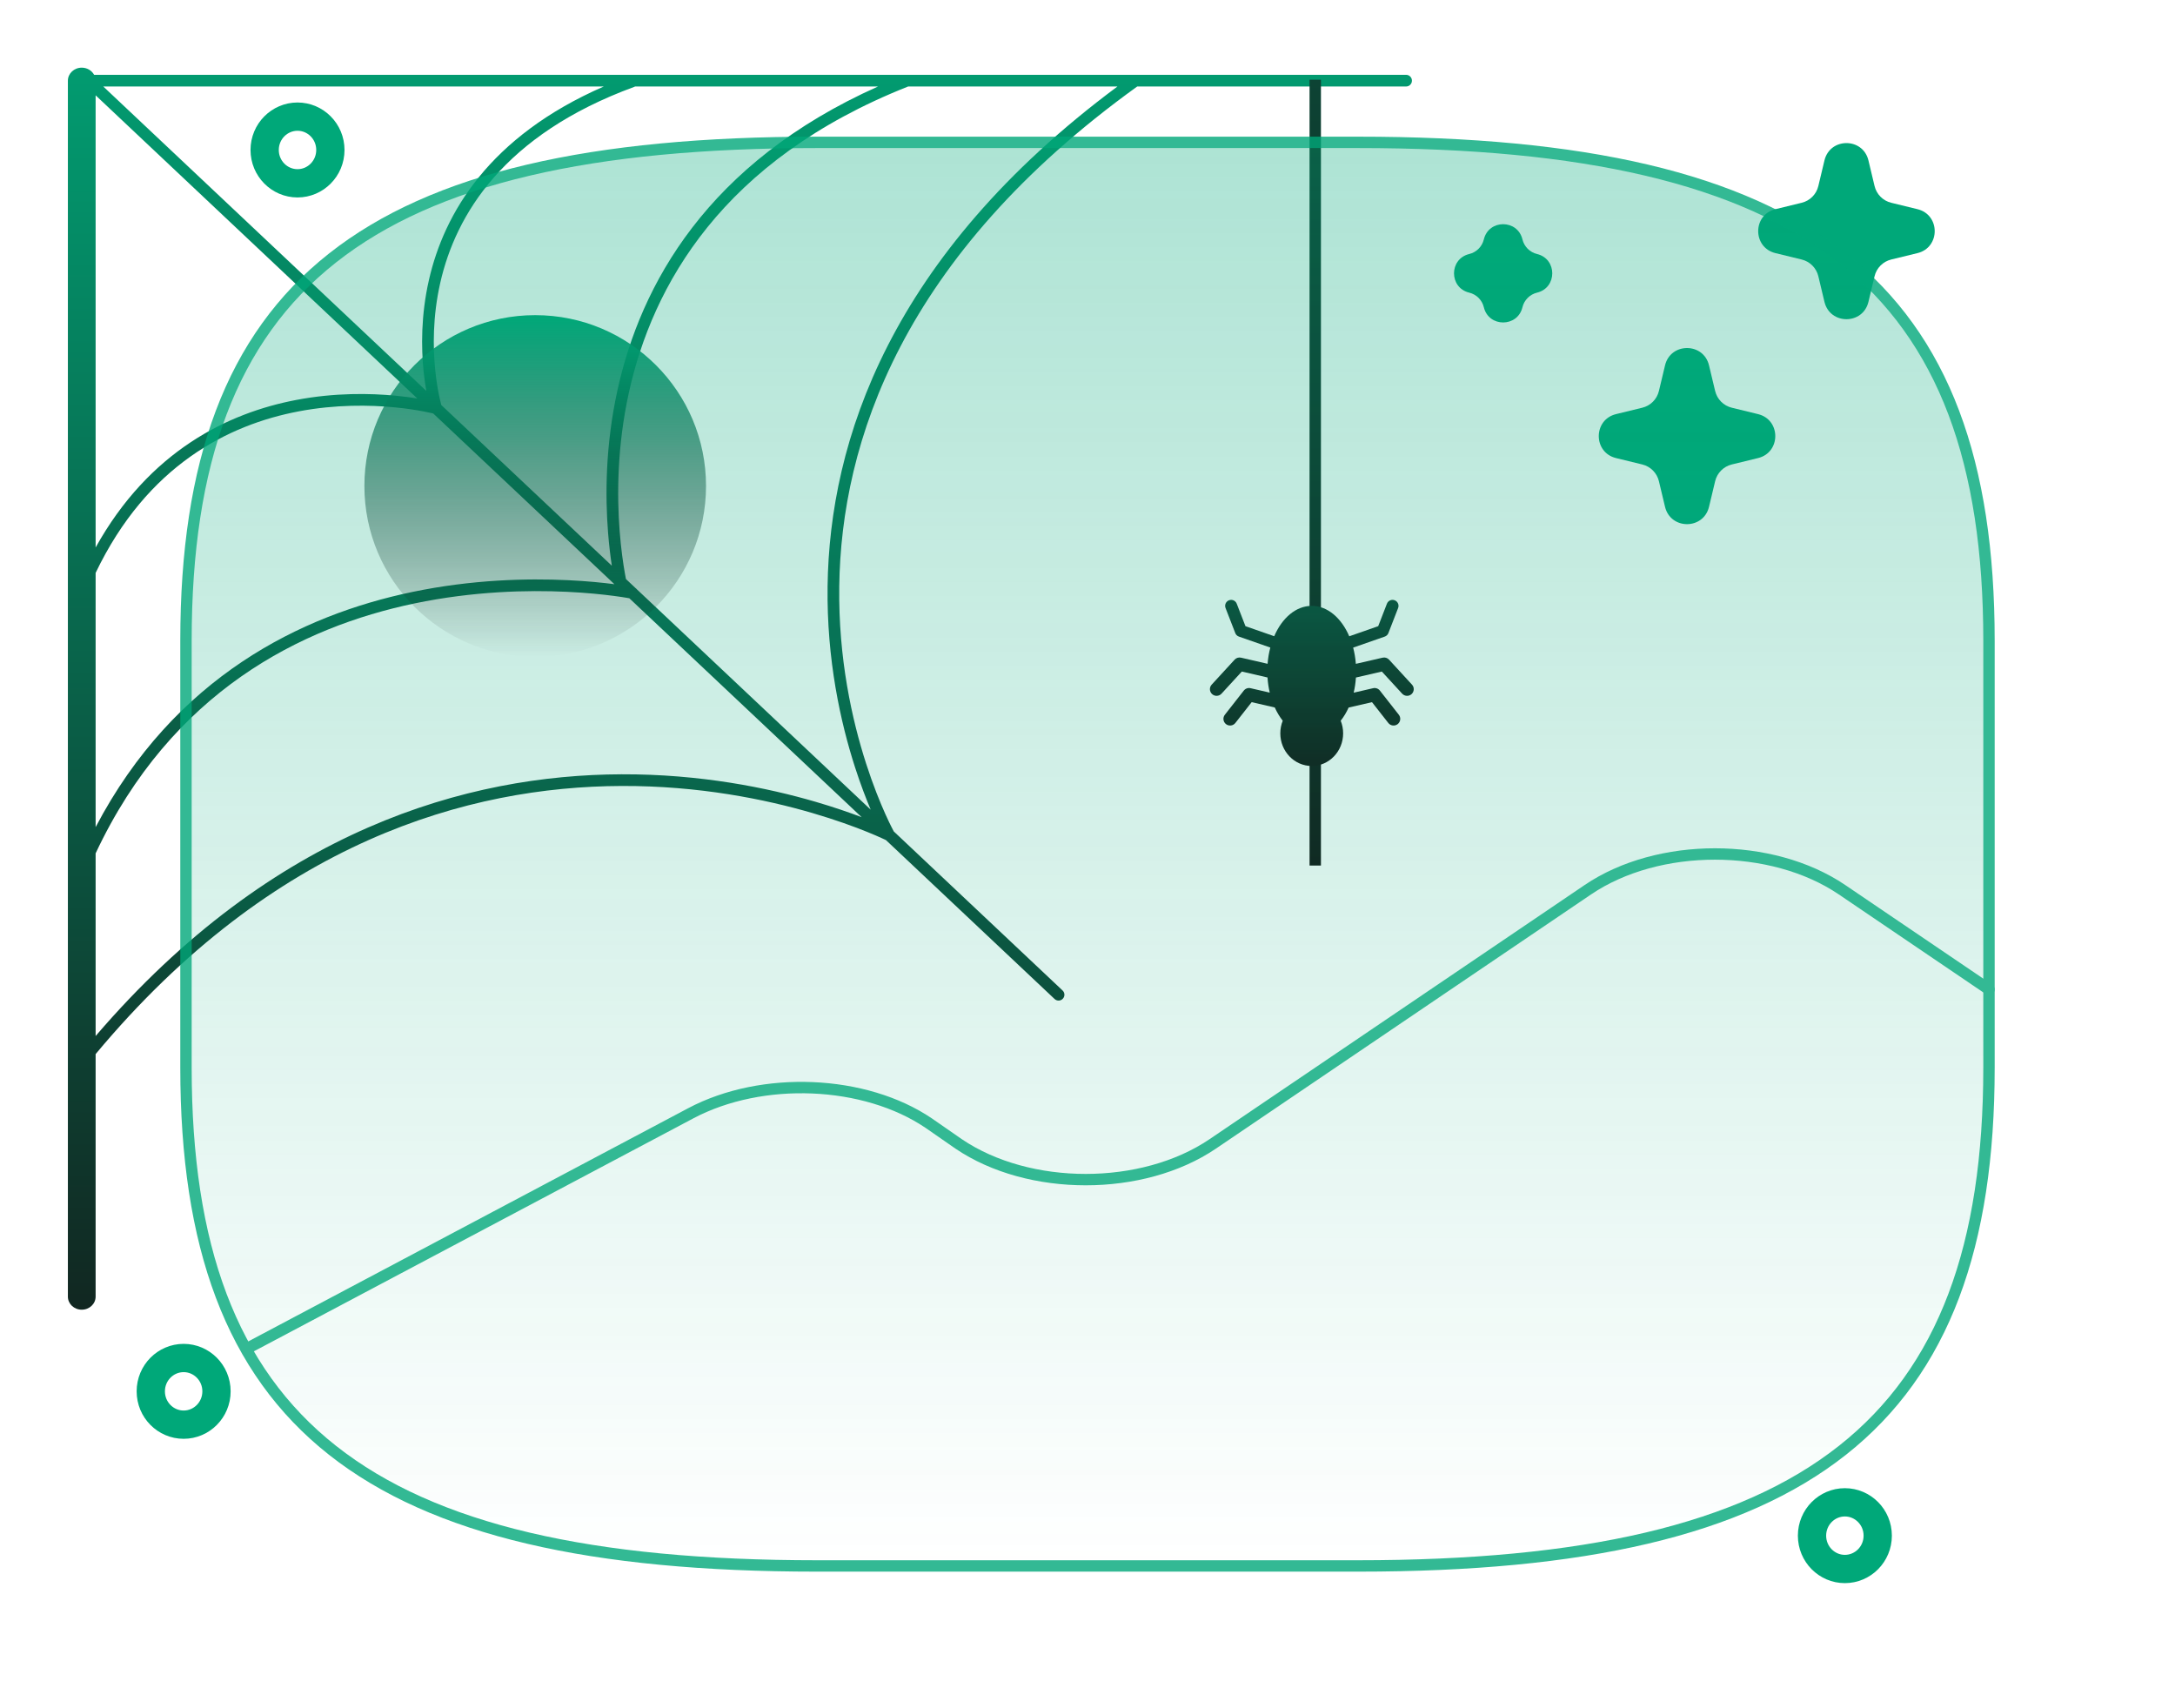 <svg width="191" height="150" viewBox="0 0 191 150" fill="none" xmlns="http://www.w3.org/2000/svg">
<path fill-rule="evenodd" clip-rule="evenodd" d="M8.265 6.569C8.064 6.197 7.653 5.941 7.179 5.941C6.506 5.941 5.961 6.455 5.961 7.089V113.852C5.961 114.486 6.506 115 7.179 115C7.852 115 8.397 114.486 8.397 113.852V92.556C24.021 73.818 41.216 69.064 54.577 69.013C61.389 68.987 67.214 70.184 71.335 71.387C73.395 71.989 75.028 72.591 76.143 73.043C76.701 73.268 77.129 73.456 77.417 73.587C77.56 73.652 77.669 73.703 77.741 73.737L77.787 73.759L77.803 73.767L92.608 87.717C92.814 87.911 93.139 87.902 93.333 87.695C93.527 87.489 93.518 87.165 93.312 86.971L78.487 73.003L78.474 72.978C78.439 72.912 78.386 72.812 78.319 72.679C78.184 72.413 77.991 72.017 77.758 71.501C77.293 70.468 76.673 68.956 76.057 67.045C74.825 63.224 73.615 57.818 73.7 51.486C73.869 38.874 79.171 22.509 99.866 7.595H123.479C123.762 7.595 123.991 7.365 123.991 7.082C123.991 6.799 123.762 6.569 123.479 6.569H99.707H99.694H8.265ZM75.667 71.754L55.265 52.531C55.205 52.52 55.128 52.507 55.035 52.491C54.78 52.448 54.402 52.389 53.915 52.325C52.941 52.197 51.531 52.047 49.797 51.965C46.328 51.801 41.568 51.907 36.402 52.985C26.482 55.056 15.076 60.703 8.397 74.93V90.968C24.023 72.748 41.164 68.039 54.573 67.988C61.505 67.961 67.43 69.179 71.623 70.403C73.242 70.876 74.604 71.35 75.667 71.754ZM55.92 51.739C55.889 51.7 55.852 51.664 55.809 51.635L54.968 50.842C54.942 50.706 54.913 50.556 54.884 50.391C54.728 49.513 54.541 48.24 54.418 46.671C54.172 43.531 54.186 39.212 55.221 34.494C57.284 25.092 63.407 14.063 79.749 7.595H98.13C78.112 22.475 72.845 38.77 72.675 51.472C72.588 57.941 73.824 63.459 75.081 67.36C75.562 68.853 76.047 70.11 76.462 71.095L55.92 51.739ZM38.753 35.564L53.728 49.673C53.607 48.873 53.485 47.886 53.396 46.749C53.144 43.537 53.158 39.113 54.22 34.273C56.248 25.029 62.095 14.3 77.103 7.595H55.771C55.749 7.607 55.726 7.617 55.702 7.626C44.208 11.839 40.021 18.873 38.667 24.811C37.987 27.795 38.018 30.523 38.221 32.505C38.322 33.495 38.465 34.297 38.583 34.849C38.642 35.125 38.694 35.339 38.731 35.481L38.743 35.525L38.753 35.564ZM53.955 51.296C52.96 51.167 51.557 51.022 49.846 50.941C46.315 50.774 41.465 50.881 36.192 51.981C26.488 54.007 15.342 59.404 8.397 72.626V50.304C12.938 40.836 20.078 37.288 26.221 36.122C29.486 35.502 32.477 35.556 34.652 35.766C35.739 35.87 36.62 36.014 37.227 36.13C37.531 36.188 37.766 36.24 37.923 36.277C37.971 36.288 38.011 36.297 38.045 36.306L53.955 51.296ZM26.03 35.115C20.022 36.255 13.112 39.595 8.397 48.072V8.37L36.645 34.987C36.113 34.901 35.476 34.815 34.75 34.745C32.506 34.529 29.415 34.472 26.03 35.115ZM53.021 7.595H9.069L37.437 34.324C37.352 33.84 37.267 33.264 37.2 32.609C36.99 30.547 36.956 27.703 37.667 24.583C39 18.74 42.932 11.994 53.021 7.595Z" fill="url(#paint0_linear_202_25182)"/>
<path fill-rule="evenodd" clip-rule="evenodd" d="M116 76V7H115V76H116Z" fill="url(#paint1_linear_202_25182)"/>
<path fill-rule="evenodd" clip-rule="evenodd" d="M107.924 52.708C108.195 52.602 108.5 52.737 108.605 53.008L109.371 54.982L111.896 55.864C112.588 54.261 113.805 53.199 115.19 53.199C116.578 53.199 117.796 54.264 118.487 55.87L121.029 54.982L121.795 53.008C121.901 52.737 122.206 52.602 122.477 52.708C122.748 52.813 122.882 53.118 122.777 53.389L121.923 55.589C121.867 55.733 121.751 55.845 121.605 55.896L118.829 56.865C118.947 57.316 119.028 57.793 119.066 58.289L121.417 57.748C121.623 57.7 121.838 57.767 121.981 57.922L123.996 60.116C124.215 60.354 124.199 60.725 123.961 60.944C123.722 61.163 123.352 61.147 123.133 60.909L121.348 58.966L119.072 59.491C119.042 59.953 118.975 60.398 118.875 60.822L120.583 60.428C120.804 60.377 121.035 60.459 121.176 60.638L122.839 62.759C123.038 63.014 122.994 63.382 122.739 63.582C122.484 63.781 122.116 63.737 121.916 63.482L120.483 61.654L118.433 62.126C118.237 62.557 118.002 62.947 117.735 63.285C117.873 63.625 117.949 64 117.949 64.392C117.949 65.975 116.714 67.258 115.19 67.258C113.667 67.258 112.432 65.975 112.432 64.392C112.432 64 112.508 63.626 112.645 63.285C112.378 62.946 112.142 62.554 111.945 62.121L109.917 61.654L108.484 63.482C108.284 63.737 107.916 63.781 107.661 63.582C107.407 63.382 107.362 63.014 107.562 62.759L109.225 60.638C109.365 60.459 109.596 60.377 109.818 60.428L111.504 60.817C111.405 60.394 111.338 59.948 111.308 59.486L109.052 58.966L107.268 60.909C107.049 61.147 106.678 61.163 106.44 60.944C106.201 60.725 106.186 60.354 106.404 60.116L108.42 57.922C108.562 57.767 108.777 57.7 108.983 57.748L111.315 58.285C111.353 57.788 111.435 57.31 111.554 56.859L108.795 55.896C108.649 55.845 108.533 55.733 108.478 55.589L107.623 53.389C107.518 53.118 107.652 52.813 107.924 52.708Z" fill="url(#paint2_linear_202_25182)"/>
<path d="M130.305 21.02C130.735 19.241 133.265 19.241 133.695 21.02V21.02C133.848 21.656 134.344 22.152 134.98 22.305V22.305C136.759 22.735 136.759 25.265 134.98 25.695V25.695C134.344 25.848 133.848 26.344 133.695 26.98V26.98C133.265 28.759 130.735 28.759 130.305 26.98V26.98C130.152 26.344 129.656 25.848 129.02 25.695V25.695C127.241 25.265 127.241 22.735 129.02 22.305V22.305C129.656 22.152 130.152 21.656 130.305 21.02V21.02Z" fill="#00A879"/>
<path d="M146.216 32.084C146.702 30.052 149.594 30.052 150.08 32.084L150.617 34.332C150.79 35.057 151.355 35.624 152.079 35.8L154.383 36.362C156.404 36.855 156.404 39.729 154.383 40.222L152.079 40.783C151.355 40.96 150.79 41.527 150.617 42.252L150.08 44.499C149.594 46.532 146.702 46.532 146.216 44.499L145.679 42.252C145.506 41.527 144.942 40.96 144.218 40.783L141.914 40.222C139.893 39.729 139.893 36.855 141.914 36.362L144.218 35.8C144.942 35.624 145.506 35.057 145.679 34.332L146.216 32.084Z" fill="#00A879"/>
<path d="M160.216 14.088C160.702 12.055 163.594 12.055 164.08 14.088L164.617 16.336C164.79 17.061 165.355 17.628 166.079 17.804L168.383 18.366C170.404 18.859 170.404 21.733 168.383 22.226L166.079 22.787C165.355 22.964 164.79 23.531 164.617 24.255L164.08 26.503C163.594 28.536 160.702 28.536 160.216 26.503L159.679 24.255C159.506 23.531 158.942 22.964 158.218 22.787L155.914 22.226C153.893 21.733 153.893 18.859 155.914 18.366L158.218 17.804C158.942 17.628 159.506 17.061 159.679 16.336L160.216 14.088Z" fill="#00A879"/>
<path d="M19.012 122.168C19.012 123.797 17.708 125.095 16.127 125.095C14.545 125.095 13.241 123.797 13.241 122.168C13.241 120.54 14.545 119.241 16.127 119.241C17.708 119.241 19.012 120.54 19.012 122.168Z" stroke="#00A879" stroke-width="2.483"/>
<path d="M29.012 13.168C29.012 14.797 27.708 16.096 26.127 16.096C24.545 16.096 23.241 14.797 23.241 13.168C23.241 11.54 24.545 10.241 26.127 10.241C27.708 10.241 29.012 11.54 29.012 13.168Z" stroke="#00A879" stroke-width="2.483"/>
<path d="M164.895 134.84C164.895 136.469 163.591 137.767 162.009 137.767C160.428 137.767 159.124 136.469 159.124 134.84C159.124 133.212 160.428 131.913 162.009 131.913C163.591 131.913 164.895 133.212 164.895 134.84Z" stroke="#00A879" stroke-width="2.483"/>
<g opacity="0.8">
<path d="M71.749 137.5H119.249C158.832 137.5 174.665 125 174.665 93.75V56.25C174.665 25 158.832 12.5 119.249 12.5H71.749C32.165 12.5 16.332 25 16.332 56.25V93.75C16.332 125 32.165 137.5 71.749 137.5Z" fill="url(#paint3_linear_202_25182)" stroke="#00A879" stroke-linecap="round" stroke-linejoin="round"/>
<path d="M21.637 118.438L60.666 97.75C66.92 94.438 75.945 94.812 81.566 98.625L84.178 100.438C90.353 104.625 100.328 104.625 106.503 100.438L139.437 78.125C145.612 73.938 155.587 73.938 161.762 78.125L174.666 86.875" stroke="#00A879" stroke-linecap="round" stroke-linejoin="round"/>
</g>
<circle cx="47" cy="42.672" r="15" fill="url(#paint4_linear_202_25182)"/>
<defs>
<linearGradient id="paint0_linear_202_25182" x1="64.819" y1="5.941" x2="64.819" y2="115" gradientUnits="userSpaceOnUse">
<stop stop-color="#029B70"/>
<stop offset="1" stop-color="#112721"/>
</linearGradient>
<linearGradient id="paint1_linear_202_25182" x1="115.501" y1="7" x2="115.502" y2="76" gradientUnits="userSpaceOnUse">
<stop stop-color="#0D4334"/>
<stop offset="1" stop-color="#131313"/>
</linearGradient>
<linearGradient id="paint2_linear_202_25182" x1="115.176" y1="52.672" x2="115.176" y2="67.258" gradientUnits="userSpaceOnUse">
<stop stop-color="#0D4334"/>
<stop offset="1" stop-color="#131313"/>
</linearGradient>
<linearGradient id="paint3_linear_202_25182" x1="95.499" y1="12.5" x2="95.499" y2="137.5" gradientUnits="userSpaceOnUse">
<stop stop-color="#00A879" stop-opacity="0.4"/>
<stop offset="1" stop-color="#00A879" stop-opacity="0"/>
</linearGradient>
<linearGradient id="paint4_linear_202_25182" x1="47" y1="27.672" x2="47" y2="57.672" gradientUnits="userSpaceOnUse">
<stop stop-color="#00A879"/>
<stop offset="1" stop-color="#131313" stop-opacity="0"/>
</linearGradient>
</defs>
</svg>
